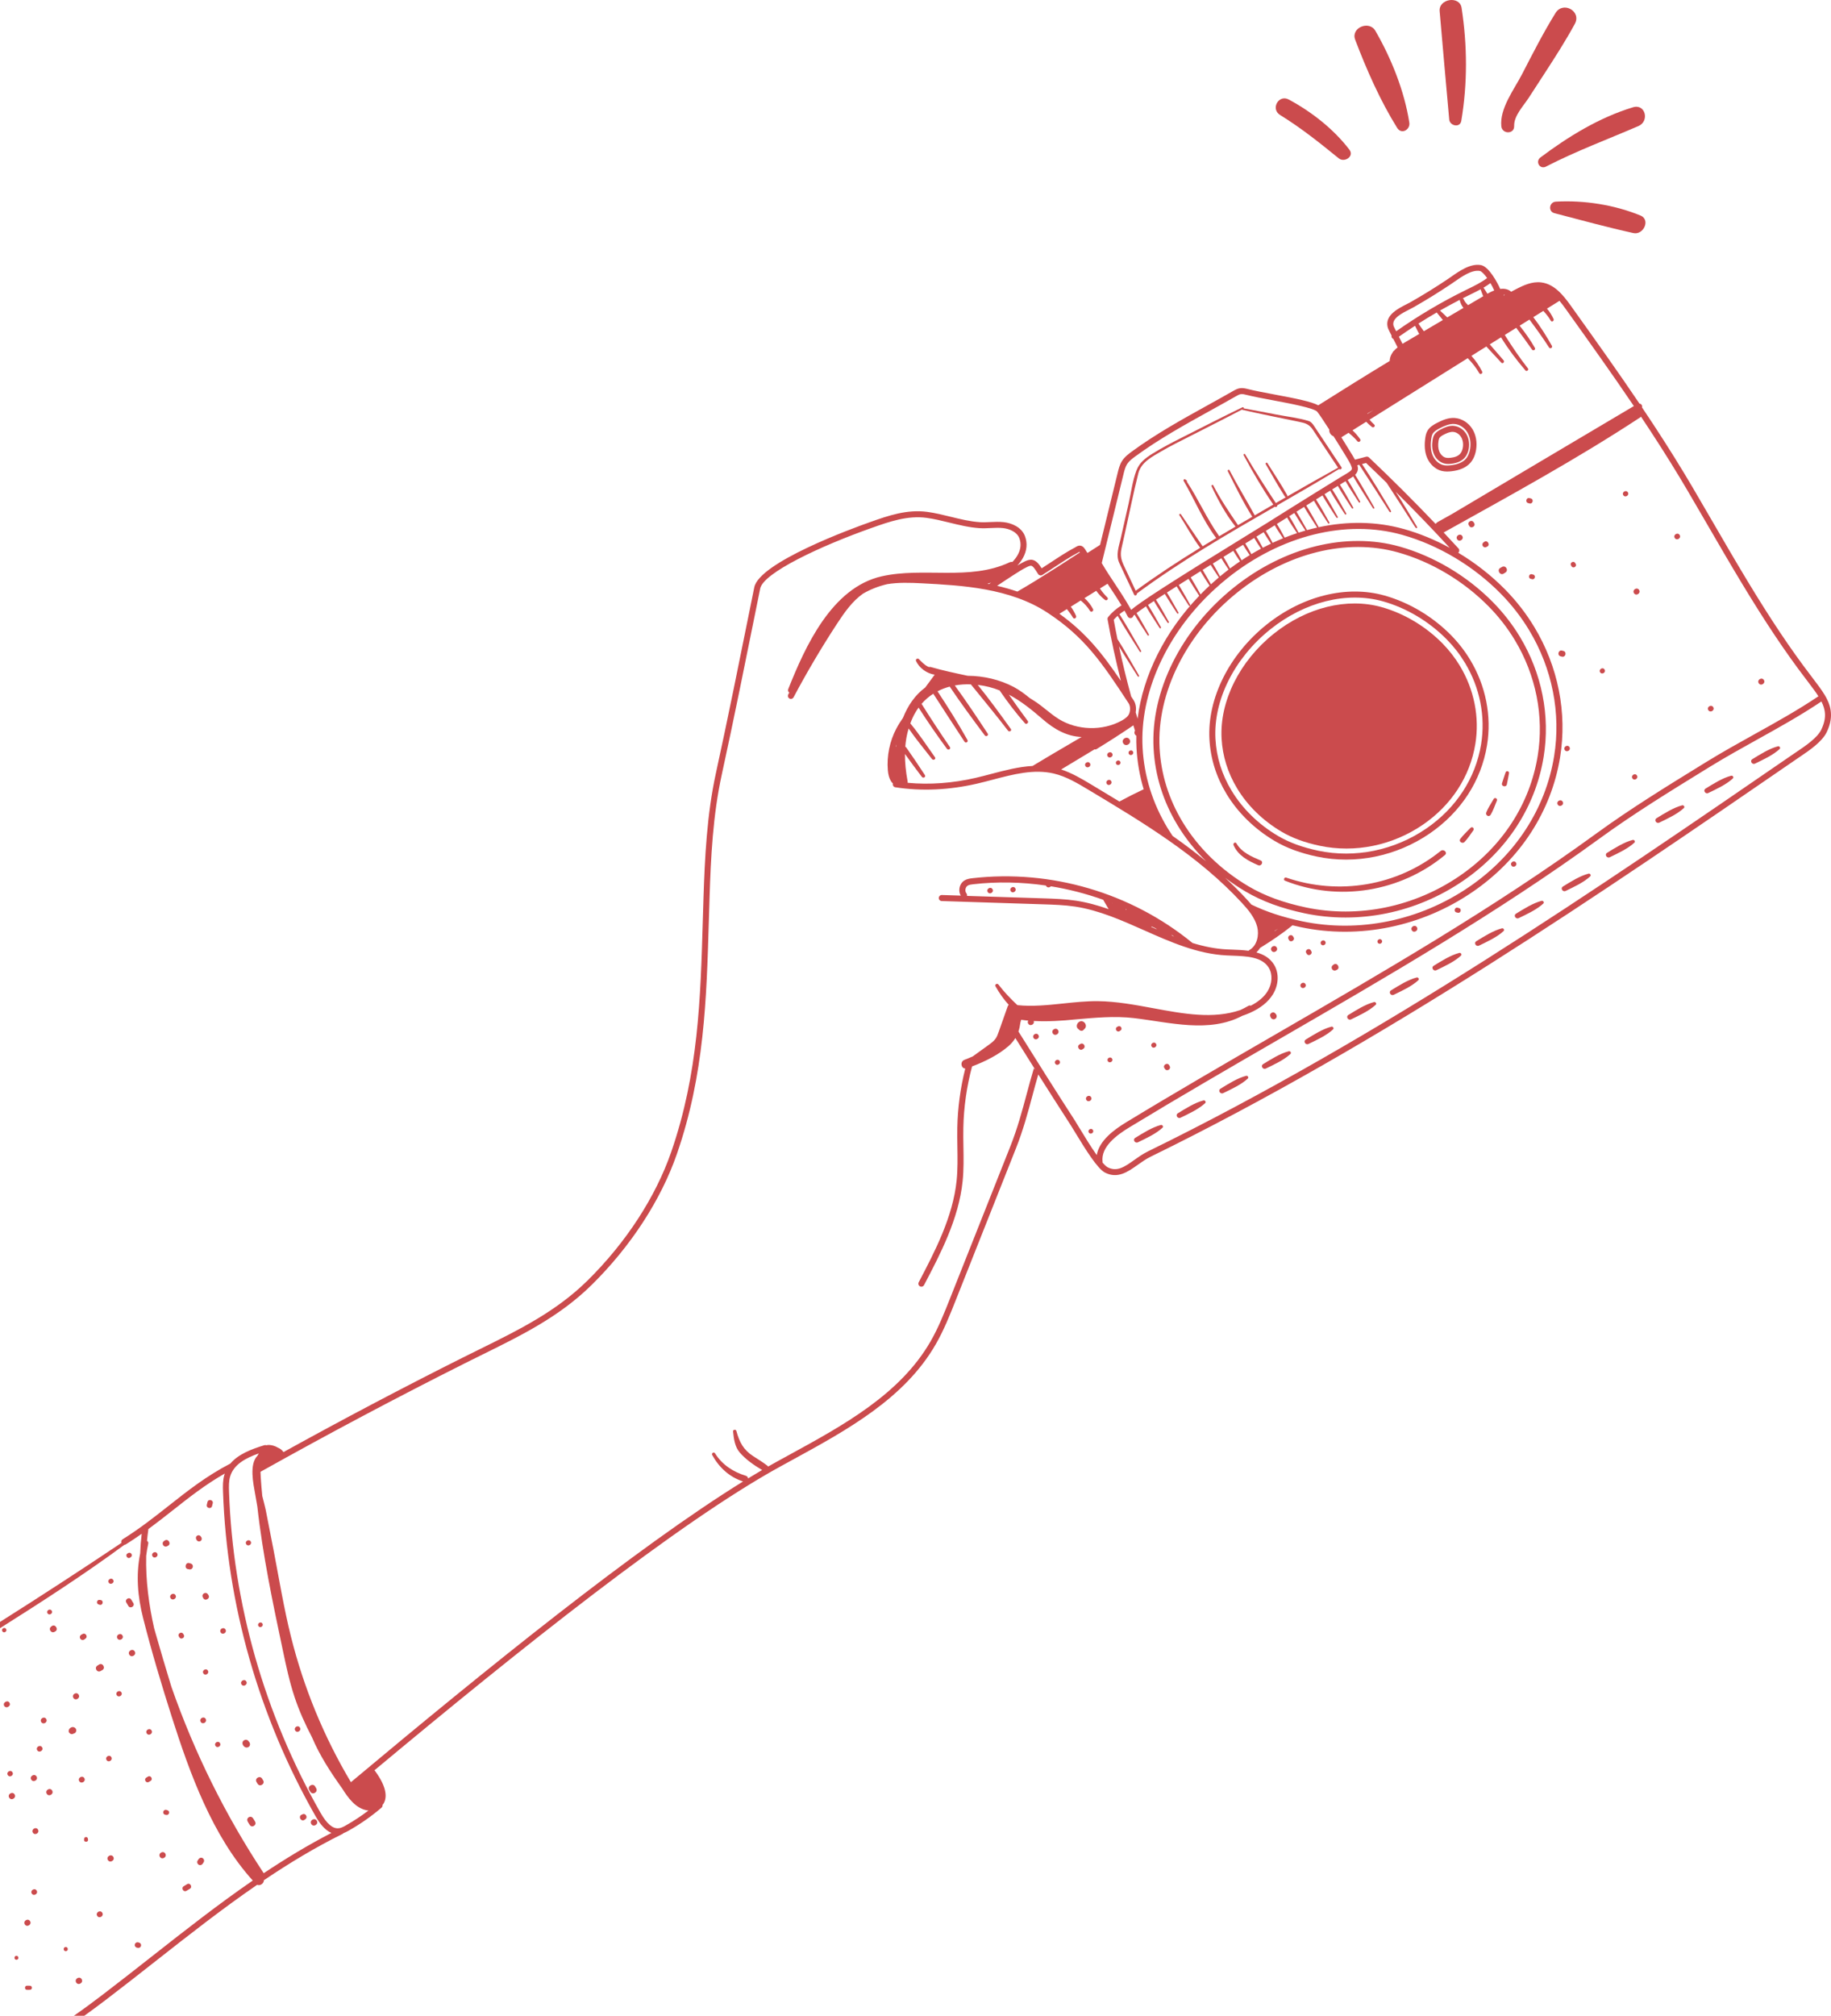 <?xml version="1.0" encoding="UTF-8"?><svg xmlns="http://www.w3.org/2000/svg" viewBox="0 0 946.96 1042.32"><defs><style>.d{fill:#cb4b4d;}</style></defs><g id="a"/><g id="b"><g id="c"><g><path class="d" d="M943.56,359.13c-1.51-2.51-3.44-5.04-5.48-7.73-.58-.77-1.18-1.55-1.79-2.37-10.33-13.53-20.72-29.06-32.7-48.9-6.13-10.15-12.18-20.58-18.03-30.66-3.41-5.88-6.81-11.75-10.25-17.59-1.35-2.3-2.72-4.59-4.09-6.86-7.11-11.77-14.45-23.14-22.01-34.38,.11-.4,.07-.84-.15-1.22h0c-.26-.44-.7-.7-1.17-.75-11.22-16.62-22.9-32.97-34.98-49.86l-.6-.84c-3.84-5.37-8.5-11.16-15.28-11.95-4.77-.56-9.16,1.5-13.61,3.84-.62,.33-1.25,.66-1.87,.99-1.19-1.04-2.99-1.82-5.68-1.45-1.36-3.16-5.82-11.59-9.98-12.33-5.37-.95-11.01,2.98-15.54,6.15-.66,.46-1.29,.9-1.89,1.3-6.16,4.13-12.55,8.08-19,11.74-.57,.33-1.27,.68-2.02,1.06-4.32,2.19-10.86,5.51-9.88,11.29,.18,1.08,.65,1.99,1.06,2.8l1.07,2.09c-.09,.38-.03,.79,.18,1.14,.02,.03,.04,.07,.07,.1,.17,.24,.4,.41,.66,.52l2.22,4.35c-.72,.58-1.39,1.2-1.96,1.86-.33,.21-.52,.47-.59,.75-.84,1.17-1.4,2.49-1.53,4.01-.01,.15,0,.29,0,.42-12.5,7.57-24.83,15.26-36.95,22.92-3.72-1.93-11.45-3.49-22.61-5.58-5.22-.98-10.15-1.9-13.89-2.84-1.09-.27-2.44-.61-3.86-.43-1.47,.19-2.74,.92-3.76,1.5-4.36,2.49-8.83,4.97-13.15,7.36-13.09,7.24-26.63,14.74-39.05,23.82-1.67,1.23-3.76,2.75-5.14,4.91-1.24,1.93-1.78,4.16-2.27,6.13l-9.12,37.31-6.49,4.16c-.2-.18-.55-.76-.78-1.13-.64-1.11-1.46-2.44-2.95-2.64-.97-.13-1.81,.38-2.36,.72-.1,.06-.2,.12-.29,.17-4.31,2.28-8.4,4.98-12.36,7.59-1.65,1.09-3.3,2.18-4.98,3.24-1.26-2-2.98-4.55-5.69-4.44-1.26,.05-2.35,.55-3.27,1-1.24,.61-2.45,1.3-3.61,1.99,1.14-1.24,2.13-2.55,2.89-3.92,2.07-3.71,2.43-7.61,1.04-11.28-1.74-4.63-6.85-6.77-11.03-7.23-2.31-.25-4.62-.14-6.85-.04-1.87,.09-3.63,.17-5.39,.06-5.06-.32-10.2-1.58-15.16-2.8-3.9-.96-7.93-1.95-11.95-2.5-10.71-1.46-20.43,1.98-29.82,5.3-9.53,3.37-57.19,20.82-59.79,33.7l-1.93,9.55c-5.61,27.81-11.96,59.33-17.91,86.51-4.7,21.48-5.77,44.39-6.41,64.17-.13,3.98-.24,7.92-.36,11.84-1.19,40.8-2.32,79.33-16.34,119.86-8.08,23.36-23.48,47-43.36,66.57-16.21,15.95-35.33,25.39-55.58,35.38-2.92,1.44-5.86,2.89-8.82,4.37-31.12,15.6-62.12,31.95-92.78,48.89-.71-1.07-1.75-1.88-3.04-2.37-1.48-.94-4.2-1.66-5.8-1.16-.32-.12-.67-.15-1.02-.05-6.89,2.09-13.58,4.73-17.61,9.51-12.44,6.47-21.88,13.92-31.87,21.8-7.34,5.79-14.94,11.79-23.85,17.36-.64,.4-.86,1.17-.61,1.85-20.74,13.93-41.7,27.54-62.82,40.89v3.23c21.84-13.79,43.55-27.78,64.35-43.12,.25-.01,.5-.07,.73-.21,2.87-1.8,5.59-3.63,8.22-5.49-.41,3.4-.67,6.78-.78,10.15-2.25,11.22-1.34,22.23,1.54,33.56,4.37,17.21,9.48,34.32,14.88,51.22,9.3,29.11,20.93,61.31,41.8,84.36-18.02,12.4-35.25,25.94-52.17,39.23-8.47,6.66-17.24,13.54-25.93,20.16-4.64,3.53-9.43,7.1-14.41,10.53h5.4c3.72-2.66,7.36-5.37,10.89-8.05,8.72-6.63,17.49-13.52,25.97-20.19,17.03-13.38,34.39-27.02,52.52-39.47,1.56,.7,3.49-.72,3.5-2.37,13.09-8.82,26.59-16.99,40.68-23.95,.2-.1,.37-.24,.51-.41,.96-.36,1.87-.84,2.74-1.33,5.98-3.37,11.66-7.35,16.89-11.83,.42-.36,.6-.9,.53-1.41,.16-.2,.32-.38,.46-.6,1.7-2.71,2.33-7.86-4.33-16.96-.1-.13-.22-.24-.34-.33,75.24-62.73,156.87-127.9,209.73-156.98,2.07-1.14,4.15-2.28,6.24-3.42,28.58-15.62,58.13-31.77,74.32-59.84,4.2-7.29,7.34-15.19,10.37-22.83l31.11-78.46c3.77-9.52,6.22-18.64,8.58-27.46,.98-3.66,1.95-7.26,3-10.83,5.53,8.74,11.09,17.45,16.68,26.09,.53,.81,1.3,2.1,2.25,3.66,5.8,9.58,11.79,19.1,15.6,21.02,6.54,3.31,11.8-.42,16.9-4.03,2.12-1.5,4.31-3.05,6.66-4.2,120.68-59.01,234.11-136.93,334.18-205.68,.53-.37,1.1-.75,1.69-1.15,4.82-3.25,11.41-7.71,13.82-12.74,4.11-8.58,1.7-14.65-1.21-19.45Zm-291.54,115.95h-.02v-.02l.02,.02Zm7.26,6.34c-.02-.05-.02-.1-.04-.15,.6-.36,1.2-.73,1.8-1.09-.58,.42-1.17,.83-1.75,1.24Zm4.82-4.1v-.02h.01v.02Zm-16.92-9.6c-.85-1.02-1.73-1.99-2.58-2.91-3.52-3.82-7.21-7.45-11.01-10.95,3.35,2.56,6.88,4.94,10.58,7.12,8.55,5.05,18.56,8.73,30.57,11.27,27.93,5.88,57.81-.24,81.99-16.82,22.64-15.52,37.42-38.29,41.62-64.1,3.45-21.19-.92-43.22-12.29-62.05-3.88-6.42-8.53-12.4-13.82-17.79-13.37-13.61-30.55-23.86-48.37-28.87-27.52-7.73-59.6,.19-85.82,21.21-27.18,21.79-43.06,53.67-41.44,83.19,.77,13.99,4.92,27.32,12.36,39.63,4.07,6.75,9.08,13.03,14.85,18.72-5.62-4.61-11.44-8.98-17.39-13.15-.87-1.3-1.72-2.61-2.53-3.94-7.8-12.92-12.17-26.91-12.97-41.57-1.55-28.32,12.28-58.75,36.5-81.36,.18-.02,.35-.15,.37-.34,2.24-2.07,4.55-4.08,6.96-6.01,27.68-22.19,61.46-30.59,90.37-22.46,18.84,5.29,37,16.14,51.14,30.53,5.57,5.67,10.47,11.98,14.55,18.74,11.96,19.8,16.55,42.97,12.93,65.24-4.42,27.17-20,51.14-43.87,67.51-25.55,17.51-57.11,23.99-86.61,17.78-9.94-2.09-18.52-4.95-26.1-8.62Zm-35.55-42.67c-7.17-11.87-11.18-24.72-11.91-38.19-1.56-28.54,13.87-59.42,40.28-80.59,25.44-20.39,56.47-28.11,83.03-20.64,17.31,4.86,34,14.83,46.99,28.06,5.12,5.21,9.62,11,13.37,17.21,10.99,18.19,15.21,39.48,11.88,59.94-4.06,24.96-18.38,46.99-40.31,62.03-23.47,16.09-52.48,22.05-79.58,16.34-11.68-2.46-21.38-6.02-29.63-10.9-14.27-8.42-26.06-19.92-34.12-33.25Zm-63.35-107.92c.19-.09,.36-.2,.53-.33,.97-.6,1.96-1.22,2.97-1.85,1.13,1.37,2.17,2.81,3.12,4.4,.63,1.06,2.06,.1,1.59-.96-.71-1.62-1.62-3.22-2.69-4.7,1.65-1.03,3.35-2.09,5.11-3.19,1.89,1.52,3.51,3.25,4.8,5.35,.62,1.01,2.13,.09,1.57-.95-1.14-2.14-2.62-4.03-4.4-5.63,1.96-1.22,3.98-2.48,6.06-3.78,1.27,1.77,2.82,3.37,4.52,4.69,.88,.68,2.04-.46,1.21-1.28-1.46-1.45-2.69-2.97-3.81-4.61,1.29-.81,2.61-1.63,3.94-2.46,.45,.68,.89,1.36,1.34,2.03,1.97,2.97,4.01,6.05,5.88,9.14v.02c-2.59,1.6-4.95,3.63-6.88,5.99-.29,.35-.41,.81-.33,1.26,1.91,10.65,4.23,21.28,6.9,31.83-9.88-14.62-18.19-24.93-31.8-34.74,.12-.07,.23-.14,.34-.21Zm37.89,1.26c.14-.16,.35-.35,.61-.57,2.11,3.63,4.47,7.13,6.73,10.66,.28,.43,.94,.03,.68-.41-2.1-3.69-4.13-7.46-6.4-11.07,1.17-.9,2.84-2.08,4.89-3.48,2.19,3.82,4.67,7.5,7.05,11.2,.28,.43,.94,.03,.68-.41-2.19-3.84-4.29-7.77-6.67-11.51,.95-.64,1.97-1.32,3.04-2.03,2.19,3.81,4.67,7.48,7.03,11.18,.28,.43,.94,.04,.68-.41-2.18-3.83-4.28-7.75-6.65-11.47,1.44-.95,2.97-1.94,4.57-2.98,2.02,3.4,4.23,6.71,6.36,10.03,.28,.43,.94,.03,.68-.41-1.96-3.44-3.86-6.95-5.94-10.33,1.61-1.04,3.29-2.11,5.02-3.21,2.01,3.38,4.21,6.67,6.33,9.98,.28,.43,.94,.03,.68-.41-1.95-3.42-3.84-6.91-5.9-10.27,1.65-1.05,3.33-2.11,5.03-3.18,1.77,2.97,3.68,5.87,5.55,8.77-17.71,18.42-29.08,41.1-31.89,63.56-.33-1.1-.65-2.2-.98-3.3,.41-2.27,.03-4.59-1.11-6.33-.41-.63-.82-1.25-1.22-1.86-2.36-8.59-4.47-17.26-6.32-25.96,3.1,5.2,6.4,10.3,9.61,15.42,.41,.66,1.07,.26,.68-.41-3.56-6.12-7.02-12.36-10.81-18.35-.08-.13-.16-.22-.25-.3-.69-3.36-1.34-6.72-1.94-10.08,.64-.73,1.34-1.41,2.06-2.07,.03,.1,.07,.2,.13,.32,3.53,6.14,7.44,12.11,11.21,18.11,.41,.66,1.07,.26,.68-.41-3.56-6.12-7.02-12.36-10.81-18.35-.12-.18-.24-.3-.37-.39,.86-.71,1.76-1.36,2.7-1.94,.58,1.03,1.13,2.03,1.63,3.01,.02,.03,.03,.06,.06,.1v.02c.46,.74,1.41,.97,2.15,.53,.37-.22,.61-.57,.71-.95Zm88.29-56.29c2.12,3.63,4.48,7.14,6.74,10.67,0,.01,.02,.01,.02,.02-1.75,.39-3.5,.82-5.25,1.31-1.8-3.18-3.56-6.41-5.47-9.53,1.33-.83,2.65-1.65,3.96-2.47Zm-5.08,3.17c1.84,3.07,3.82,6.07,5.76,9.07-1.19,.34-2.37,.7-3.56,1.08,0-.01,0-.03,0-.04-1.56-2.81-3.01-5.72-4.8-8.39-.02-.03-.05-.04-.07-.06,.9-.56,1.78-1.12,2.67-1.67Zm-3.7,2.31s0,.05,.02,.07c1.51,2.78,3.37,5.38,5.11,8.02-2.15,.71-4.28,1.48-6.41,2.33-1.3-2.38-2.56-4.8-4.03-7.08,1.79-1.13,3.56-2.24,5.32-3.34Zm-6.41,4.03c1.32,2.31,2.83,4.51,4.31,6.72-1.81,.74-3.62,1.53-5.41,2.36-1.13-2.09-2.26-4.19-3.52-6.2,1.09-.67,1.91-1.18,2.37-1.47,.76-.48,1.5-.95,2.25-1.42Zm-5.74,3.57c1.17,2.02,2.49,3.97,3.79,5.92-1.42,.68-2.84,1.39-4.24,2.13-1.05-1.94-2.11-3.89-3.32-5.73l.06-.04c1.4-.86,2.65-1.62,3.7-2.28Zm-4.86,2.98c1.06,1.9,2.27,3.73,3.49,5.54-1.68,.9-3.34,1.85-4.99,2.84-1.01-1.87-2.02-3.73-3.15-5.52,1.72-1.06,3.28-2.02,4.65-2.86Zm-5.76,3.54c1.06,1.82,2.24,3.59,3.42,5.34-1.42,.86-2.82,1.77-4.21,2.69-1.02-1.89-2.04-3.77-3.18-5.59,1.39-.85,2.72-1.67,3.97-2.45Zm-5.08,3.13c1.08,1.85,2.28,3.65,3.48,5.43-1.74,1.18-3.46,2.41-5.17,3.68-1.09-2.01-2.18-4.04-3.39-5.98,1.75-1.08,3.44-2.13,5.07-3.13Zm-6.18,3.83c1.17,2,2.48,3.92,3.76,5.84-.88,.67-1.75,1.35-2.62,2.05-.61,.49-1.21,1-1.82,1.5-1.23-2.22-2.4-4.49-3.71-6.66,1.49-.92,2.95-1.84,4.39-2.73Zm-5.52,3.43c1.31,2.18,2.78,4.27,4.17,6.39,.02,.03,.05,.05,.07,.06-1.4,1.18-2.76,2.38-4.1,3.6-1.4-2.51-2.81-5.01-4.31-7.46,1.39-.87,2.78-1.74,4.16-2.6Zm-5.28,3.3c1.5,2.51,3.1,4.98,4.7,7.43-1.6,1.48-3.15,3-4.66,4.55-1.66-2.95-3.31-5.93-5.08-8.82,1.67-1.05,3.36-2.11,5.04-3.16Zm-157.38,90.69c-.05-.02-.11-.02-.16-.03,.1-.38,.19-.75,.3-1.12-.05,.38-.09,.77-.13,1.15Zm5.91,17.81c-.87-4.71-1.4-9.4-1.36-14.05,2.86,3.99,5.76,7.97,8.75,11.86,.7,.91,2.21,.07,1.56-.94-3.1-4.8-6.33-9.53-9.6-14.21-.15-.22-.34-.36-.54-.45,.25-3.18,.8-6.33,1.73-9.44,3.73,5.46,8.05,10.6,12.09,15.82,.69,.9,2.22,.03,1.54-.93-4.17-5.86-8.15-11.97-12.75-17.5,.36-.98,.76-1.96,1.2-2.93,.88-1.92,1.92-3.64,3.07-5.23,4.67,7.26,9.55,14.37,14.68,21.31,.68,.91,2.19,.04,1.53-.92-5.04-7.35-9.93-14.79-14.67-22.34,1.8-2.07,3.84-3.81,6.07-5.23,5.38,8.28,10.73,16.58,16.16,24.82,.63,.95,2.07,.08,1.51-.91-4.81-8.58-10.04-16.96-15.48-25.17,1.99-1.03,4.09-1.84,6.3-2.43,5.77,8.58,11.94,16.95,18.13,25.22,.67,.9,2.16,.05,1.52-.92-5.51-8.38-11.11-16.78-17.02-24.89,2.68-.49,5.46-.68,8.3-.57,6.44,7.96,13.01,15.82,19.23,23.96,.65,.86,2.11,.02,1.46-.88-5.55-7.73-11.13-15.42-17.13-22.81,4.13,.49,7.87,1.49,11.37,2.88,.04,.09,.09,.19,.15,.29,3.97,5.82,8.26,11.41,12.91,16.7,.7,.8,2.1-.32,1.47-1.18-3.34-4.5-6.59-9.04-9.78-13.63,6.28,3.3,11.87,7.84,17.68,12.87,5.76,4.99,12.32,8.74,19.92,9.01-.8,.46-1.6,.93-2.37,1.38-4.67,2.72-9.08,5.29-12.92,7.58-3.36,2-6.71,4.01-10.06,6.02-7.16,.39-14.3,2.26-21.29,4.1-2.67,.7-5.42,1.43-8.1,2.05-12.03,2.78-23.84,3.63-35.2,2.57,.02-.27,.01-.55-.04-.85Zm96.71-16.44c.28,.12,.61,.12,.95-.08,6.46-3.94,12.86-8.06,19.12-12.32,.28,.92,.55,1.85,.84,2.77-.05,.07-.1,.15-.14,.24-.25,.54-.19,1.17,.12,1.69,.11,.17,.24,.34,.4,.48,.1,.08,.21,.13,.31,.19-.05,2.16-.02,4.32,.09,6.46,.4,7.25,1.64,14.34,3.71,21.22-4.55,2.14-8.62,4.22-12.55,6.35-4.81-2.94-9.64-5.83-14.43-8.71-4.95-2.97-10.06-6.01-15.69-7.87,5.75-3.47,11.51-6.94,17.26-10.41Zm33.84,40.24c.03,.05,.06,.1,.09,.15l-.12-.08s.02-.05,.03-.07Zm126.02-154.17c-13.98-3.93-29.04-4.13-44.03-.9,.02-.08,.01-.18-.04-.28-2.08-3.65-4.09-7.38-6.32-10.95,1.34-.83,2.66-1.66,3.98-2.48,2.25,3.98,4.84,7.79,7.31,11.64,.28,.43,.94,.03,.68-.41-2.26-3.98-4.43-8.05-6.91-11.9,1.12-.69,2.23-1.38,3.34-2.07,2.23,3.92,4.78,7.68,7.2,11.47,.28,.43,.94,.04,.68-.41-2.23-3.92-4.37-7.93-6.81-11.73,1.01-.62,2.01-1.24,3-1.85,0,.11,0,.23,.08,.36,2.28,4.07,4.93,7.96,7.45,11.88,.28,.43,.94,.03,.68-.41-2.31-4.05-4.51-8.21-7.05-12.12-.08-.13-.19-.19-.3-.24,1.01-.62,2.01-1.24,3.01-1.86,2.24,3.95,4.8,7.73,7.25,11.54,.28,.43,.94,.03,.68-.41-2.24-3.94-4.4-7.98-6.85-11.8,.46-.28,.93-.57,1.39-.86,.54-.33,1.03-.63,1.51-.91,2.15,3.71,4.56,7.29,6.87,10.89,.28,.43,.94,.03,.68-.41-2.11-3.72-4.16-7.51-6.44-11.14,1.1-.65,2.07-1.23,2.86-1.82,3.24,5.53,6.76,10.93,10.16,16.35,.41,.65,1.06,.25,.68-.41-3.25-5.6-6.43-11.29-9.85-16.78,.77-.76,1.27-1.58,1.41-2.63,.1-.72,0-1.48-.24-2.31l.99-.26c.05,.12,.1,.24,.19,.38,5.1,7.9,10.27,15.74,15.28,23.7,.56,.89,1.3,.44,.77-.47-4.77-8.1-9.64-16.15-14.83-23.97h-.01l2.08-.56c3.58,3.39,7.14,6.83,10.67,10.29,4.94,7.65,9.94,15.24,14.79,22.95,.56,.89,1.3,.44,.77-.47-3.53-6-7.12-11.97-10.86-17.84,9.53,9.46,18.87,19.15,27.94,28.96-7.65-4.16-15.68-7.48-23.84-9.77Zm84.4-112.93c11.96,16.73,23.54,32.93,34.65,49.38-29.04,17.19-64.14,38.04-93.99,55.78-2.47,1.38-4.93,2.77-7.4,4.14-.43,.24-.76,.53-1,.85h0c-.06,.04-.12,.09-.17,.13-11.18-11.74-22.72-23.25-34.44-34.35-.39-.37-.95-.51-1.47-.37l-5.77,1.53c-.35-.65-.74-1.33-1.19-2.08l-.22-.36c-1.59-2.64-3.59-5.87-5.63-9.12,1.25-.78,2.5-1.56,3.74-2.34,1.65,1.35,3.2,2.77,4.64,4.45,.66,.77,1.96-.29,1.38-1.11-1.14-1.63-2.49-3.22-4-4.61,2.38-1.49,4.73-2.96,7.08-4.43,.92,.97,1.93,1.85,2.97,2.68,.86,.68,2.04-.51,1.19-1.25-.89-.78-1.68-1.63-2.43-2.51,.98-.61,1.98-1.24,2.95-1.85,17.25-10.8,33.64-21.06,47.84-29.95,2.28,2.36,4.29,4.85,5.97,7.77,.56,.97,1.97,.09,1.47-.89-1.48-2.89-3.32-5.67-5.55-8.07,2.66-1.67,5.24-3.28,7.73-4.84,2.56,2.81,5.18,5.57,7.76,8.36,.74,.8,1.85-.41,1.16-1.22-2.38-2.75-4.74-5.52-7.14-8.25,2.01-1.26,3.95-2.47,5.82-3.64,3.71,6.06,8.04,11.75,12.64,17.14,.61,.71,1.87-.3,1.29-1.04-4.36-5.56-8.25-11.36-12-17.31,2.07-1.3,4.05-2.53,5.93-3.71,2.8,3.69,5.49,7.44,8.16,11.24,.63,.91,2.04,.08,1.48-.89-2.3-4-4.99-7.82-7.88-11.44,1.79-1.12,3.48-2.18,5.07-3.17,3.51,4.72,6.98,9.46,10.15,14.43,.59,.93,2,.08,1.46-.88-2.9-5.13-6.03-10.12-9.62-14.79,1.9-1.19,3.64-2.27,5.19-3.24,1.45,1.54,2.76,3.16,3.84,5.04,.55,.97,1.9,.09,1.45-.87-.89-1.92-2-3.75-3.39-5.35,3.1-1.94,5.27-3.28,6.28-3.91,.07-.04,.1-.11,.16-.15,1.13,1.34,2.2,2.78,3.24,4.24l.6,.84Zm-75.82,8.1c-.3-.42-.58-.93-.92-1.38,3.1-1.98,6.24-3.89,9.43-5.74,1.06,1.29,2.09,2.63,3.18,3.91l-9.84,5.79c-.56-.89-1.25-1.73-1.85-2.58Zm31.21-19.09c.41,1.17,.85,2.4,1.35,3.58l-7.81,4.6c-.94-.84-1.77-1.75-2.28-2.98-.11-.26-.29-.44-.49-.55,.97-.49,1.94-.99,2.92-1.47l1.14-.56c1.72-.84,3.46-1.7,5.17-2.63Zm-55.31,62.38c-.28,.18-.56,.35-.85,.53-.79,.5-1.61,1.01-2.4,1.51,.03-.09,.06-.18,.08-.27,1.06-.58,2.11-1.18,3.17-1.77Zm44.52-56.94c0,.11,0,.21,.03,.34,.36,1.39,.99,2.73,1.9,3.82l-8.38,4.93c-1.21-1.23-2.51-2.38-3.77-3.55,3.37-1.92,6.78-3.77,10.22-5.54Zm22.71-2.18c.05-.14,.07-.28,.07-.43,.19,.02,.37,.06,.54,.11-.2,.11-.41,.22-.61,.32Zm-8.39-.96c-.64-1.08-1.35-2.14-2.04-3.15,1.23-.72,2.44-1.5,3.59-2.36,.72,1.21,1.4,2.5,1.97,3.78-1.07,.41-2.24,.98-3.52,1.72Zm-40.45,8.16c.8-.41,1.54-.78,2.15-1.13,6.51-3.7,12.97-7.69,19.2-11.86,.61-.41,1.26-.86,1.94-1.33,3.85-2.69,9.11-6.37,13.21-5.64,.88,.16,2.32,1.62,3.8,3.67-3,2.27-6.51,3.99-9.91,5.65l-1.14,.56c-12.51,6.14-24.6,13.31-36,21.31l-.68-1.33c-.34-.67-.66-1.3-.77-1.91-.6-3.53,4.5-6.11,8.21-8Zm-5.34,14.04c2.74-1.93,5.52-3.81,8.34-5.64,.32,.52,.74,1.54,.94,1.9,.41,.76,.78,1.57,1.23,2.32l-7.56,4.45c-.36,.21-.72,.43-1.08,.65l-1.88-3.68Zm-142.43,71.07c.45-1.82,.91-3.7,1.86-5.19,.99-1.55,2.5-2.71,4.36-4.08,12.26-8.97,25.72-16.41,38.72-23.61,4.33-2.4,8.81-4.87,13.19-7.38,.86-.49,1.76-1,2.62-1.12,.83-.11,1.82,.14,2.7,.36,3.82,.96,8.8,1.89,14.07,2.88,8.46,1.59,21.23,3.98,22.75,5.94,1.11,1.44,3.45,4.95,6.15,9.14-.16,1.48,.79,3,2.19,3.44,2.41,3.81,4.93,7.86,7.01,11.3l.21,.36c1.21,2,2.42,4.19,2.28,5.26-.12,.88-1.69,1.81-4.06,3.21-.71,.42-1.49,.88-2.35,1.41-7.87,4.83-15.93,9.83-24.37,15.11-.04,.02-.07,.04-.11,.07-4.2,2.63-8.49,5.32-12.91,8.11-1,.63-3.56,2.21-7.16,4.41-43.94,27-58.58,36.6-63.19,40.56-.71-1.29-1.47-2.62-2.32-4.02-1.9-3.15-3.96-6.25-5.95-9.25-2.34-3.53-4.77-7.18-6.94-10.92l11.25-45.99Zm-49.94,48.03c.64-.31,1.38-.65,2.03-.68,1.02-.04,2.31,2.01,3.08,3.24,.26,.41,.5,.79,.72,1.12,.47,.68,1.4,.87,2.1,.43,2.14-1.33,4.24-2.72,6.34-4.1,3.9-2.57,7.93-5.22,12.11-7.44,.14-.08,.29-.17,.45-.26,.09-.05,.21-.13,.32-.19,.07,.09,.16,.21,.24,.33-7.67,5.04-15.4,9.97-23.21,14.8-2.99,1.85-6.06,3.64-9.12,5.44-3.45-1.19-6.95-2.17-10.48-2.98,2.96-2.01,5.88-3.91,8.52-5.62,2.09-1.35,4.46-2.88,6.89-4.08Zm-20.42,8.65c.63-.18,1.26-.38,1.9-.62-.37,.26-.75,.51-1.12,.77-.26-.05-.52-.1-.78-.15Zm-9.52-1.46c-.08,0-.16-.02-.25-.03,.09,0,.17-.01,.26-.01v.04ZM88.69,872.36c-2.92-9.45-5.67-18.95-8.41-28.45-.19-.66-.37-1.31-.55-1.96-2.68-11.84-4.43-24.53-4.12-37.49,.25-2.06,.6-4.13,1.05-6.24,.15-.7-.17-1.22-.63-1.49,.18-1.94,.4-3.89,.68-5.84,.01-.08-.01-.15-.01-.23,4.37-3.21,8.49-6.45,12.53-9.63,8.67-6.84,16.92-13.35,27.04-19.12-.09,.26-.19,.5-.26,.77-.8,2.81-.78,5.66-.66,8.83,2.02,58.17,18.53,116.04,47.72,167.35,.2,.35,.45,.79,.75,1.29,1.42,2.36,4.01,6.07,7.57,7.61-12.06,6.22-23.69,13.27-35,20.82-19.81-29.96-35.84-62.32-47.69-96.23Zm90.23,71.49c-1.3,.73-2.57,1.4-3.87,1.5-3.05,.24-6.1-2.4-9.29-8.02-28.95-50.88-45.31-108.25-47.31-165.92-.1-2.9-.13-5.5,.55-7.87,1.78-6.2,7.88-9.58,14.84-12.02-.26,.39-.49,.79-.7,1.2-4.31,4.45-2.15,14.31-1.15,19.98,.37,2.09,.74,4.19,1.1,6.28,2.78,25.12,8.05,50.12,13.2,74.43,1.69,8,3.44,16.27,6.1,24.23,2.39,7.16,5.49,14.02,8.97,20.67,3.97,9.38,9.56,17.99,15.54,26.36,3.15,5.01,7.01,10.33,12.83,11.39,.27,.05,.55,.07,.84,.1-3.71,2.82-7.61,5.4-11.65,7.68Zm355.89-391.35s-.07-.08-.1-.12c-1.33,4.37-2.52,8.78-3.72,13.27-2.34,8.73-4.76,17.76-8.47,27.12l-31.11,78.45c-2.99,7.54-6.08,15.33-10.17,22.42-15.75,27.31-44.91,43.25-73.11,58.66-2.09,1.14-4.18,2.28-6.25,3.42-1.52,.84-3.06,1.71-4.63,2.6-.09-.17-.23-.34-.42-.48-2.31-1.78-4.79-3.29-7.24-4.87-5.13-3.3-7.19-7.3-8.75-13.06-.25-.93-1.81-.75-1.71,.25,.39,3.77,.87,7.9,3.45,10.89,3.14,3.64,7.41,6.6,11.58,9.05-2.38,1.39-4.8,2.84-7.27,4.35-.07-.59-.43-1.15-1.16-1.37-6.51-1.96-12.29-5.74-15.93-11.6-.58-.94-1.99-.08-1.46,.88,3.61,6.48,8.87,11.37,15.96,13.67-55.21,34.17-132.57,96.69-202.82,155.49-13.96-23.46-24.36-48.68-30.99-75.22-3.66-14.64-6.1-29.62-8.94-44.44-1.35-7.05-2.74-14.1-4.13-21.14-.31-1.61-1.05-4.21-1.78-7.19-.31-3.19-.58-6.39-.79-9.58-.06-.95-.12-1.94-.13-2.92,34.99-19.59,70.44-38.42,106.07-56.29,2.95-1.48,5.89-2.93,8.8-4.37,20.47-10.1,39.82-19.64,56.38-35.95,20.21-19.89,35.88-43.96,44.12-67.77,14.18-40.98,15.31-79.75,16.52-120.79,.11-3.91,.23-7.85,.36-11.83,.66-20.55,1.69-42.38,6.34-63.61,5.95-27.2,12.31-58.74,17.92-86.56l1.93-9.55c1.64-8.11,31.09-21.95,57.77-31.38,9.04-3.2,18.4-6.5,28.36-5.15,3.85,.52,7.8,1.49,11.62,2.43,5.1,1.25,10.38,2.55,15.71,2.89,1.94,.12,3.87,.03,5.74-.06,2.21-.1,4.29-.2,6.36,.02,3.27,.36,7.2,1.92,8.46,5.23,1.07,2.82,.78,5.74-.85,8.66-.7,1.25-1.63,2.46-2.72,3.6-.47-.07-.98-.01-1.51,.23-20.64,9.69-44.44,2.32-66.12,7.22-25.75,5.82-39.52,36.2-48.32,58.33-.29,.74,.03,1.42,.53,1.79-.17,.32-.35,.65-.52,.97-.27,.5-.23,1.08,.04,1.54,.14,.23,.34,.43,.6,.57,.76,.4,1.7,.11,2.11-.65,6.83-12.87,14.34-25.57,22.3-37.77,3.99-6.11,8.06-11.91,13.59-15.8,3.81-2.22,7.97-3.87,12.55-4.93,5.6-.93,11.71-.77,18.26-.42,20.13,1.06,45.17,2.37,64.66,15.2,18.96,12.48,27.84,25.27,41.91,46.81,.9,1.41,1.03,3.48,.31,5.34-.51,1.31-1.72,2.44-3.92,3.65-9.88,5.43-22.97,5.09-32.55-.86-2.22-1.38-4.33-3.07-6.37-4.7-2.11-1.69-4.29-3.44-6.67-4.91-.69-.43-1.35-.85-2-1.27-2.64-2.17-5.36-4.17-8.29-5.72-7.1-3.75-15.52-5.7-23.76-5.75-.13-.03-.26-.06-.39-.08-6.29-1.34-12.8-2.73-18.67-4.44-.31-.09-.63-.08-.92,.02-.22-.1-.44-.18-.66-.29-1.85-.96-3.15-2.39-4.59-3.85-.59-.59-1.84,.06-1.48,.89,1.58,3.68,5.63,6.62,9.67,7.19l-4.89,6.63c-5.27,3.88-9.02,9.41-11.5,15.69-1.24,1.78-2.42,3.61-3.44,5.55-3.44,6.51-5,14.15-4.4,21.49,.19,2.32,.7,4.15,1.54,5.54,.32,.53,.69,.98,1.1,1.38-.01,.06-.03,.11-.04,.17-.06,.38,.02,.74,.2,1.04,.23,.38,.62,.66,1.1,.73,13.54,2.09,27.77,1.46,42.28-1.89,2.73-.63,5.51-1.36,8.2-2.07,10.41-2.74,21.17-5.57,31.42-3.16,6.45,1.52,12.31,5.03,17.98,8.43,27.97,16.76,56.89,34.1,79.37,58.5,3.17,3.44,6.66,7.52,7.89,12.36,1.05,4.11,0,9.69-4,11.96-.19,.11-.34,.25-.47,.41-2.78-.38-5.68-.5-8.45-.6-.94-.04-1.87-.07-2.78-.11-6.07-.3-12-1.55-17.82-3.33-.04-.05-.09-.1-.14-.14-31.63-25.84-73.05-37.99-113.63-33.34-1.46,.17-2.88,.39-4.16,1.19-1.34,.84-2.27,2.3-2.54,3.98-.22,1.37,.03,2.72,.66,3.83l-9.75-.31c-.86-.03-1.58,.65-1.61,1.51-.03,.86,.64,1.58,1.51,1.61l52.6,1.69c5.41,.17,11,.36,16.38,1.17,12.35,1.87,24.2,7.14,35.65,12.23,13.56,6.03,27.59,12.27,42.68,13.02,.92,.05,1.86,.08,2.81,.12,7.67,.29,15.6,.58,19.08,6.31v.02c2.03,3.35,1.76,8.21-.67,12.11-1.83,2.93-4.75,5.42-8.7,7.44-.34-.17-.76-.18-1.21,.08-1.39,.82-2.79,1.53-4.19,2.17-14.07,4.78-29.16,1.98-45.06-.96-9.37-1.74-19.06-3.53-28.54-3.64-5.9-.07-12.03,.58-17.95,1.2-7.9,.83-16.04,1.68-23.73,.86-3.5-3.32-6.84-6.76-9.77-10.62-.68-.9-2.11-.1-1.53,.92,1.94,3.44,4.19,6.67,6.84,9.56-.23,.18-.43,.4-.53,.7l-4.64,13.14c-.43,1.23-.88,2.5-1.58,3.53-.94,1.38-2.42,2.45-3.85,3.48l-8.03,5.8c-1.4,.62-2.82,1.21-4.27,1.76-2.43,.91-1.77,4.45,.4,4.52-2.53,10.02-3.91,20.31-4.11,30.64-.06,3.28,0,6.61,.04,9.83,.1,5.72,.19,11.64-.39,17.38-1.92,18.92-11.32,36.85-19.61,52.66-.26,.5-.23,1.08,.05,1.53,.14,.24,.35,.44,.61,.57,.76,.4,1.7,.11,2.1-.66,8.43-16.07,17.98-34.27,19.96-53.8,.6-5.92,.5-11.93,.4-17.75-.05-3.19-.11-6.49-.04-9.72,.21-10.73,1.74-21.41,4.51-31.79,6.62-2.48,13.73-6.02,18.88-10.53,1.49-1.31,2.63-2.69,3.51-4.14,3.42,5.49,6.86,10.96,10.31,16.43-.22-.23-.43-.47-.66-.7Zm-35-90.61c-.44-.52-.61-1.31-.49-2.1,.13-.79,.55-1.48,1.12-1.84,.73-.46,1.72-.6,2.85-.73,12.45-1.43,25.14-1.16,37.65,.66,.03,.09,.07,.18,.13,.27,.61,1.01,1.82,.81,2.41,.12,9.2,1.5,18.27,3.84,27.06,6.97l2.67,4.57c.06,.09,.11,.19,.17,.29-5.49-1.93-11.1-3.51-16.86-4.38-5.57-.84-11.25-1.03-16.78-1.21l-39.62-1.27c.1-.45,0-.95-.31-1.35Zm82.42,8.05c.1,.16,.2,.31,.29,.47,0,.03,0,.06,0,.1h0c-.1-.07-.21-.14-.32-.21,.03-.12,.01-.25-.02-.38l.04,.02Zm-6.96-2.8l-.1-.18s.1,.04,.15,.06c-.02,.04-.03,.08-.04,.12Zm20.37,11.93c.51,.23,1.02,.47,1.54,.69,.34,.2,.68,.4,1.02,.6-.02,.04-.03,.08-.04,.12-.95-.41-1.89-.83-2.83-1.25,.12-.02,.23-.08,.31-.16Zm10.78,4.87c-.16-.18-.33-.34-.5-.51,0-.03,0-.07,0-.1,.44,.31,.87,.62,1.3,.93-.27-.11-.54-.21-.81-.32Zm-50.12,96.07c-9.95-15.39-19.82-30.99-29.58-46.65,.48-1.45,.8-2.97,1-4.56,.14-.5,.27-1.01,.41-1.51,.22,.03,.44,.06,.66,.09,.53,.07,1.05,.14,1.58,.2,.47,.05,.95,.09,1.42,.13-.29,.44-.37,1.01-.01,1.59,1,1.66,3.5,.26,2.82-1.39h.04c.16,.01,.32,.02,.49,.03,6.92,.34,13.98-.1,21.01-.83,10.14-.87,20.3-1.88,30.43-.67,18.48,2.2,38.75,7.86,55.9-1.19,1.32-.44,2.63-.94,3.92-1.51,5.45-2.41,9.44-5.6,11.87-9.49,3.08-4.94,3.36-10.97,.7-15.36v-.02c-2.14-3.5-5.42-5.37-9.17-6.4,.74-.7,1.38-1.48,1.9-2.33,5.75-3.55,11.39-7.33,16.64-11.58,.04-.03,.06-.08,.1-.12,1.39,.34,2.79,.66,4.23,.96,30.32,6.39,62.77-.27,89.01-18.26,24.58-16.85,40.63-41.56,45.18-69.58,3.74-23-1-46.92-13.34-67.35-4.21-6.97-9.26-13.47-15-19.31-7.23-7.36-15.49-13.81-24.34-19.11,.01,0,.02-.02,.03-.02,.63-.58,.68-1.57,.1-2.2-2.53-2.76-5.09-5.51-7.67-8.25,.07-.03,.15-.05,.22-.1,34.08-18.99,68.68-37.87,101.3-59.31,.22-.14,.39-.3,.54-.47,6.81,10.21,13.45,20.55,19.89,31.21,1.37,2.26,2.73,4.54,4.07,6.83,3.43,5.83,6.83,11.7,10.24,17.57,5.86,10.1,11.91,20.54,18.06,30.71,12.04,19.93,22.49,35.56,32.88,49.16,.61,.81,1.2,1.6,1.79,2.37,1.79,2.36,3.47,4.59,4.83,6.74-10.5,7.07-22.01,13.48-33.16,19.67-8.09,4.5-16.46,9.15-24.36,14.01l-2.57,1.58c-18.25,11.23-37.13,22.85-54.86,35.75-52.68,38.33-110.14,71.58-165.71,103.74-25.47,14.74-51.8,29.98-77.31,45.5-6.16,3.75-13.96,9.38-15.26,16.98-3.14-4.42-6.55-10.05-8.64-13.5-.97-1.6-1.76-2.91-2.3-3.74Zm385.67-202.78c-2.04,4.27-8.23,8.45-12.76,11.5-.6,.4-1.17,.79-1.71,1.16-99.98,68.69-213.31,146.54-333.79,205.45-2.58,1.26-4.88,2.89-7.1,4.46-4.93,3.49-8.82,6.25-13.69,3.8-.73-.37-1.66-1.25-2.71-2.47,.02-.14,.03-.28,.01-.43-.97-7.78,7.45-13.87,13.87-17.78,25.48-15.5,51.8-30.73,77.25-45.46,55.64-32.2,113.17-65.5,165.98-103.92,17.63-12.83,36.45-24.41,54.66-35.61l2.57-1.58c7.84-4.82,16.17-9.46,24.24-13.94,11.15-6.19,22.65-12.6,33.21-19.7,2.17,4.28,2.79,8.6-.04,14.51Z"/><path class="d" d="M659.35,434.9c6.09,3.6,13.21,6.22,21.76,8.02,19.87,4.19,41.13-.17,58.33-11.96,16.12-11.05,26.64-27.25,29.63-45.63,2.45-15.09-.65-30.78-8.75-44.19-2.76-4.57-6.07-8.83-9.83-12.66-9.51-9.68-21.73-16.97-34.41-20.54-19.6-5.51-42.44,.13-61.1,15.08-19.33,15.5-30.63,38.19-29.48,59.21,.55,9.97,3.51,19.47,8.8,28.24h0c5.92,9.8,14.58,18.25,25.05,24.43Zm-22.38-26.04c-5.03-8.33-7.84-17.34-8.36-26.79-1.1-20.04,9.75-41.73,28.32-56.61,17.87-14.33,39.67-19.75,58.31-14.52,12.16,3.42,23.89,10.42,33.03,19.72,3.6,3.66,6.76,7.73,9.39,12.09,7.72,12.77,10.68,27.72,8.34,42.08-2.85,17.53-12.91,33-28.31,43.56-16.5,11.31-36.88,15.5-55.93,11.48-8.21-1.73-15.02-4.23-20.82-7.65-10.02-5.92-18.31-13.99-23.96-23.35h0Z"/><path class="d" d="M662.73,430.01c5.57,3.29,12.08,5.69,19.89,7.33,18.17,3.83,37.6-.16,53.32-10.94,14.73-10.1,24.35-24.91,27.08-41.72,2.24-13.8-.6-28.14-8-40.4-2.52-4.18-5.55-8.07-8.99-11.58-8.69-8.85-19.86-15.51-31.45-18.77-17.93-5.04-38.81,.12-55.86,13.79-17.67,14.17-27.99,34.91-26.94,54.13,.5,9.12,3.21,17.8,8.05,25.82,5.41,8.96,13.33,16.68,22.9,22.33Zm76.03-99.75c1.24,1.03,2.44,2.1,3.6,3.21-1.16-1.11-2.37-2.18-3.6-3.21Zm-32.02-14.71c-1.63-.19-3.28-.31-4.93-.36-.48-.01-.97-.02-1.47-.02,2.15,0,4.29,.12,6.4,.38Z"/><path class="d" d="M752.38,216.12c-3.34-.22-6.43,1.12-9.27,2.6-1.76,.92-3.74,2.07-4.87,4.06-.66,1.17-.93,2.46-1.1,3.58-.58,3.85-.31,7.23,.82,10.07,.26,.65,.57,1.28,.94,1.88,1.6,2.65,4.07,4.55,6.76,5.2,1.78,.43,3.55,.32,4.89,.18,4.37-.47,7.67-1.92,9.83-4.3,1.58-1.75,2.63-4.17,3.05-6.99,.57-3.81-.1-7.52-1.88-10.47-2.02-3.34-5.54-5.56-9.17-5.8Zm7.97,15.81c-.33,2.21-1.12,4.07-2.28,5.36-1.62,1.8-4.26,2.91-7.84,3.29-1.62,.17-2.8,.14-3.83-.11-2.33-.56-4.5-2.61-5.54-5.21-.92-2.31-1.14-5.15-.64-8.44,.13-.87,.31-1.78,.72-2.5,.71-1.26,2.17-2.09,3.6-2.84,2.44-1.27,5.06-2.43,7.63-2.25,2.63,.17,5.2,1.82,6.72,4.32,1.4,2.31,1.91,5.29,1.45,8.38Z"/><path class="d" d="M751.73,220.19c-2.38-.16-4.55,.78-6.53,1.81-1.25,.65-2.66,1.47-3.5,2.94-.49,.86-.68,1.79-.8,2.59-.41,2.69-.21,5.06,.59,7.06,.19,.47,.41,.92,.67,1.35h0c1.15,1.91,2.93,3.27,4.88,3.74,1.28,.31,2.53,.23,3.47,.13,3.08-.33,5.42-1.36,6.96-3.07,1.13-1.26,1.89-2.98,2.18-4.98,.4-2.68-.07-5.31-1.34-7.41-1.45-2.39-3.97-3.98-6.59-4.16Zm4.84,11.11c-.14,.97-.51,2.35-1.42,3.36-1.01,1.12-2.68,1.81-4.97,2.06-1.03,.11-1.78,.09-2.41-.06-1.42-.34-2.74-1.61-3.39-3.21-.59-1.47-.72-3.3-.4-5.43,.08-.54,.19-1.1,.43-1.52,.42-.73,1.37-1.27,2.23-1.72,1.58-.82,3.27-1.57,4.88-1.47,1.62,.11,3.2,1.13,4.14,2.68,.88,1.46,1.21,3.35,.91,5.32Z"/><path class="d" d="M600.38,581.7c-4.51,1.16-9.28,4.22-13.24,6.64-1.5,.92-.14,3.04,1.39,2.3,4.18-2.02,9.28-4.36,12.7-7.52,.65-.6-.08-1.62-.86-1.42Z"/><path class="d" d="M622.43,568.99c-4.51,1.16-9.28,4.22-13.24,6.64-1.5,.92-.14,3.04,1.39,2.3,4.18-2.02,9.28-4.36,12.7-7.52,.65-.6-.08-1.62-.86-1.42Z"/><path class="d" d="M644.48,556.28c-4.51,1.16-9.28,4.22-13.24,6.64-1.5,.92-.14,3.04,1.39,2.3,4.18-2.02,9.28-4.36,12.7-7.52,.65-.6-.08-1.62-.86-1.42Z"/><path class="d" d="M666.53,543.57c-4.51,1.16-9.28,4.22-13.24,6.64-1.5,.92-.14,3.04,1.39,2.3,4.18-2.02,9.28-4.36,12.7-7.52,.65-.6-.08-1.62-.86-1.42Z"/><path class="d" d="M688.58,530.86c-4.51,1.16-9.28,4.22-13.24,6.64-1.5,.92-.14,3.04,1.39,2.3,4.18-2.02,9.28-4.36,12.7-7.52,.65-.6-.08-1.62-.86-1.42Z"/><path class="d" d="M710.63,518.14c-4.51,1.16-9.28,4.22-13.24,6.64-1.5,.92-.14,3.04,1.39,2.3,4.18-2.02,9.28-4.36,12.7-7.52,.65-.6-.08-1.62-.86-1.42Z"/><path class="d" d="M732.68,505.43c-4.51,1.16-9.28,4.22-13.24,6.64-1.5,.92-.14,3.04,1.39,2.3,4.18-2.02,9.28-4.36,12.7-7.52,.65-.6-.08-1.62-.86-1.42Z"/><path class="d" d="M754.73,492.72c-4.51,1.16-9.28,4.22-13.24,6.64-1.5,.92-.14,3.04,1.39,2.3,4.18-2.02,9.28-4.36,12.7-7.52,.65-.6-.08-1.62-.86-1.42Z"/><path class="d" d="M776.78,480.01c-4.51,1.16-9.28,4.22-13.24,6.64-1.5,.92-.14,3.04,1.39,2.3,4.18-2.02,9.28-4.36,12.7-7.52,.65-.6-.08-1.62-.86-1.42Z"/><path class="d" d="M797.31,465.79c-4.51,1.16-9.28,4.22-13.24,6.64-1.5,.92-.14,3.04,1.39,2.3,4.18-2.02,9.28-4.36,12.7-7.52,.65-.6-.08-1.62-.86-1.42Z"/><path class="d" d="M821.58,451.73c-4.51,1.16-9.28,4.22-13.24,6.64-1.5,.92-.14,3.04,1.39,2.3,4.18-2.02,9.28-4.36,12.7-7.52,.65-.6-.08-1.62-.86-1.42Z"/><path class="d" d="M844.42,434.3c-4.51,1.16-9.28,4.22-13.24,6.64-1.5,.92-.14,3.04,1.39,2.3,4.18-2.02,9.28-4.36,12.7-7.52,.65-.6-.08-1.62-.86-1.42Z"/><path class="d" d="M870.01,416.41c-4.51,1.16-9.28,4.22-13.24,6.64-1.5,.92-.14,3.04,1.39,2.3,4.18-2.02,9.28-4.36,12.7-7.52,.65-.6-.08-1.62-.86-1.42Z"/><path class="d" d="M895.35,401.1c-4.51,1.16-9.28,4.22-13.24,6.64-1.5,.92-.14,3.04,1.39,2.3,4.18-2.02,9.28-4.36,12.7-7.52,.65-.6-.08-1.62-.86-1.42Z"/><path class="d" d="M919.53,385.89c-4.51,1.16-9.28,4.22-13.24,6.64-1.5,.92-.14,3.04,1.39,2.3,4.18-2.02,9.28-4.36,12.7-7.52,.65-.6-.08-1.62-.86-1.42Z"/><path class="d" d="M652,444.93c-4.71-2-9.86-4.19-12.52-8.82-.58-1.01-1.94-.09-1.5,.91,2.41,5.44,7.49,8.06,12.7,10.35,1.63,.72,2.97-1.74,1.33-2.44Z"/><path class="d" d="M745.11,439.99c-22.48,18.13-52.69,23.13-79.97,13.78-.92-.32-1.53,1.23-.62,1.6,27.75,11.08,59.83,5.8,82.8-13.28,1.51-1.26-.71-3.3-2.21-2.09Z"/><path class="d" d="M760.55,428.05c-1.79,1.89-3.82,3.68-5.35,5.79-.92,1.28,1.13,2.63,2.17,1.58,1.75-1.78,3.1-4.04,4.6-6.03,.73-.98-.53-2.27-1.41-1.34Z"/><path class="d" d="M770.94,421.3c1.35-2.22,2.19-4.89,3.21-7.27,.47-1.09-1.04-1.97-1.65-.9-1.27,2.25-2.88,4.53-3.82,6.94-.59,1.51,1.37,2.68,2.26,1.23Z"/><path class="d" d="M779.31,405.64c.45-1.9,.73-3.86,1.12-5.77,.24-1.17-1.43-1.57-1.78-.44-.59,1.86-1.31,3.72-1.85,5.59-.46,1.6,2.12,2.24,2.51,.62Z"/><path class="d" d="M586.24,306.8c.03,.17,.1,.33,.21,.45,.04,.08,.07,.16,.11,.24,.41,.86,1.58,.21,1.42-.62,22.64-16.75,46.99-30.82,71.35-44.87,.53,.43,1.38-.06,1.22-.7,10.72-6.18,21.43-12.36,31.99-18.78,.62,.56,1.75-.19,1.22-.98-3.06-4.61-6.13-9.21-9.19-13.82-1.67-2.51-3.34-5.03-5.01-7.54-.69-1.03-1.52-2.13-2.77-2.51-5.26-1.62-11.01-2.23-16.42-3.27-5.7-1.1-11.39-2.24-17.1-3.23,.12-.34-.28-.78-.7-.58-10.33,4.98-20.54,10.23-30.78,15.39-5.31,2.68-10.59,5.39-15.65,8.53-3.76,2.34-6.82,4.6-8.42,8.82-2.03,5.36-2.77,11.52-4.04,17.1-1.38,6.07-2.75,12.14-4.13,18.21-.93,4.09-2.55,8.35-.7,12.4,2.41,5.28,4.92,10.51,7.39,15.76Zm-6.22-23.24c.54-2.54,1.13-5.06,1.7-7.59,2.33-10.38,4.4-20.86,6.99-31.17,1.46-5.82,7.13-8.63,11.92-11.45,4.7-2.76,9.62-5.15,14.47-7.63,9.07-4.63,18.19-9.17,27.19-13.92,.05,.04,.11,.08,.19,.1,9.72,2.24,19.53,4.15,29.3,6.19,3.21,.67,5.25,1.16,7.25,4.17,1.39,2.1,2.78,4.19,4.17,6.29,2.94,4.43,5.88,8.86,8.83,13.29-8.82,4.85-17.57,9.83-26.29,14.87,.1-.18,.12-.41-.01-.65-3.17-5.65-6.8-11.08-10.23-16.58-.35-.56-1.22-.04-.88,.53,3.27,5.59,6.39,11.33,9.91,16.76,.14,.22,.34,.31,.54,.31-1.75,1.01-3.49,2.03-5.23,3.04-5.46-8.3-10.85-16.63-15.87-25.21-.29-.5-1.04-.04-.77,.47,4.69,8.73,9.72,17.33,15.32,25.51-3.2,1.86-6.39,3.72-9.58,5.58-4.27-7.82-8.96-15.41-13.07-23.33-.3-.58-1.16-.05-.86,.52,4,7.95,7.91,16.01,12.66,23.55-2.47,1.44-4.94,2.89-7.41,4.33-.01-.02-.01-.04-.03-.06-4.55-6.69-9.02-13.31-12.76-20.51-.29-.57-1.1-.05-.84,.51,3.4,7.28,7.32,14.46,12.32,20.78,.01,.02,.03,.02,.04,.03-2.83,1.65-5.64,3.32-8.46,5-.03-.06-.04-.11-.08-.17-6.32-8.91-10.66-18.96-16.63-28.06,.11-.2,.11-.45-.1-.62-.21-.17-.43-.33-.64-.5-.51-.4-1.27,.13-.91,.74,5.67,9.7,9.97,20.36,16.73,29.39,.04,.06,.09,.08,.14,.13-2.36,1.41-4.71,2.84-7.06,4.27-3.73-5.53-7.54-11-11.23-16.56-.32-.49-1.1-.02-.78,.47,3.58,5.57,6.76,11.56,10.74,16.86-11.38,7-22.56,14.32-33.34,22.22-2-4.25-4-8.51-6.01-12.76-1.53-3.25-2.1-5.56-1.33-9.14Z"/><path class="d" d="M103.91,794.57s-.06-.08-.08-.11c-1-1.44-3.14-.15-2.33,1.41l.06,.13c.32,.85,1.26,1.34,2.11,.83,.84-.51,.85-1.57,.24-2.25Z"/><path class="d" d="M107.53,824.37c-1.08-1.65-3.57-.14-2.61,1.58,.08,.15,.17,.3,.25,.45,.97,1.74,3.73,.07,2.64-1.6-.09-.15-.19-.29-.28-.44Z"/><path class="d" d="M88.21,826.34c.99,1.64,3.54,.1,2.55-1.54-.99-1.64-3.54-.1-2.55,1.54Z"/><path class="d" d="M85.28,796.52c-.14,.1-.29,.19-.43,.29-1.67,1.13-.16,3.62,1.61,2.67,.15-.08,.31-.16,.46-.24,1.81-.97,.05-3.87-1.64-2.72Z"/><path class="d" d="M98.62,808.45l-.7-.21c-1.97-.59-2.78,2.69-.76,3.08l.72,.14c1.97,.38,2.66-2.44,.74-3.01Z"/><path class="d" d="M114.12,844.05c.97,1.6,3.45,.1,2.48-1.5-.97-1.6-3.45-.1-2.48,1.5Z"/><path class="d" d="M94.76,844.83c-.88-1.45-3.13-.09-2.25,1.36l.27,.44c.88,1.45,3.13,.09,2.25-1.36l-.27-.44Z"/><path class="d" d="M103.8,890.33c1,1.65,3.56,.1,2.56-1.55-1-1.65-3.56-.1-2.56,1.55Z"/><path class="d" d="M105.17,865.24c.91,1.51,3.26,.1,2.34-1.42-.91-1.51-3.26-.1-2.34,1.42Z"/><path class="d" d="M128.68,900.51c-.36-.76-1.36-1.18-2.28-.75-2.17,1.03-.43,4.42,1.74,3.74,1.47-.46,1.42-2.25,.54-2.99Z"/><path class="d" d="M127.38,869.41c-.97-1.61-3.47-.1-2.5,1.51,.97,1.61,3.47,.1,2.5-1.51Z"/><path class="d" d="M111.43,902.71c.91,1.5,3.24,.1,2.33-1.41-.91-1.5-3.24-.1-2.33,1.41Z"/><path class="d" d="M130.84,940.13c-1.22-1.69-3.7-.2-2.77,1.67,.31,.62,.7,1.2,1.07,1.78,1.11,1.78,3.83,.13,2.78-1.68-.35-.6-.68-1.21-1.08-1.77Z"/><path class="d" d="M156.66,938.04c-.29,.11-.57,.22-.83,.38-1.7,.98-.09,3.66,1.58,2.61,.26-.17,.49-.35,.72-.56,1.06-.96-.12-2.92-1.47-2.43Z"/><path class="d" d="M135.56,919.68c-1.13-1.86-4.02-.12-2.89,1.75l.54,.89c1.13,1.86,4.02,.12,2.89-1.75l-.54-.89Z"/><path class="d" d="M60.38,876.51c.93,1.54,3.32,.1,2.39-1.44-.93-1.54-3.32-.1-2.39,1.44Z"/><path class="d" d="M76.98,921.39l.89-.53c1.45-.86,.08-3.12-1.35-2.23l-.88,.54c-1.42,.88-.1,3.07,1.34,2.22Z"/><path class="d" d="M40.99,920.99c1.02,1.68,3.63,.11,2.61-1.58-1.02-1.68-3.63-.11-2.61,1.58Z"/><path class="d" d="M39.36,895.26c.49-1.45-1.09-2.68-2.42-2.12-1.43,.59-2.11,2.47-.48,3.36,.52,.28,1.15,.21,1.61-.12,.54-.07,1.05-.42,1.29-1.12Z"/><path class="d" d="M55.1,910.04c.96,1.59,3.43,.1,2.47-1.49-.96-1.59-3.43-.1-2.47,1.49Z"/><path class="d" d="M17,947.61c1.03,1.7,3.67,.11,2.64-1.6-1.03-1.7-3.67-.11-2.64,1.6Z"/><path class="d" d="M15.56,993.38c-1.07-1.76-3.8-.11-2.73,1.65,1.07,1.76,3.8,.11,2.73-1.65Z"/><path class="d" d="M50.26,990.62c1.03,1.7,3.67,.11,2.64-1.6-1.03-1.7-3.67-.11-2.64,1.6Z"/><path class="d" d="M55.81,961.78c1.08,1.78,3.84,.11,2.77-1.67-1.08-1.78-3.84-.11-2.77,1.67Z"/><path class="d" d="M82.7,960.11c1.08,1.79,3.87,.11,2.78-1.68-1.08-1.79-3.86-.11-2.78,1.68Z"/><path class="d" d="M96.43,977.69c.59-.36,1.19-.71,1.78-1.07,1.54-.92,.09-3.31-1.43-2.38-.59,.36-1.18,.72-1.77,1.08-1.52,.93-.1,3.27,1.43,2.36Z"/><path class="d" d="M39.4,1025.08c1.1,1.82,3.93,.12,2.83-1.71-1.1-1.82-3.93-.12-2.83,1.71Z"/><path class="d" d="M7.56,927.84c-1.09-1.8-3.89-.11-2.8,1.69,1.09,1.8,3.89,.11,2.8-1.69Z"/><path class="d" d="M19.25,905c.98,1.62,3.5,.1,2.52-1.52-.98-1.62-3.5-.1-2.52,1.52Z"/><path class="d" d="M24.18,927.5c1.08,1.79,3.87,.11,2.78-1.68-1.08-1.79-3.87-.11-2.78,1.68Z"/><path class="d" d="M37.95,877.93c1.07,1.76,3.8,.11,2.73-1.65-1.07-1.76-3.8-.11-2.73,1.65Z"/><path class="d" d="M66.87,855.6c1.1,1.81,3.91,.11,2.81-1.7-1.1-1.81-3.91-.12-2.81,1.7Z"/><path class="d" d="M65.34,828.62l1.06,1.79c.98,1.65,3.55,.1,2.55-1.54l-1.09-1.77c-.99-1.61-3.48-.11-2.52,1.52Z"/><path class="d" d="M63.32,845.62c-1.01-1.67-3.6-.11-2.59,1.57s3.6,.11,2.59-1.57Z"/><path class="d" d="M6.44,916.37c-.94-1.56-3.37-.1-2.42,1.46,.94,1.56,3.37,.1,2.42-1.46Z"/><path class="d" d="M18.89,918.56c-1.06-1.75-3.78-.11-2.72,1.64,1.06,1.75,3.78,.11,2.72-1.64Z"/><path class="d" d="M23.9,888.84c-1-1.66-3.58-.11-2.58,1.56,1,1.66,3.58,.11,2.58-1.56Z"/><path class="d" d="M52.05,864.04l.9-.51c1.86-1.06,.09-4-1.72-2.84l-.88,.56c-1.77,1.14-.14,3.84,1.69,2.8Z"/><path class="d" d="M78.38,894.76c-.97-1.61-3.47-.1-2.5,1.51s3.47,.1,2.5-1.51Z"/><path class="d" d="M107.3,776.64c-.11,.48-.23,.95-.34,1.43-.42,1.75,2.27,2.42,2.71,.67,.12-.47,.24-.95,.36-1.42,.45-1.76-2.31-2.44-2.73-.67Z"/><path class="d" d="M78.86,804.68c.94,1.55,3.34,.1,2.41-1.45-.94-1.55-3.34-.1-2.41,1.45Z"/><path class="d" d="M127.34,798.45c.9,1.49,3.21,.09,2.31-1.4-.9-1.49-3.21-.09-2.31,1.4Z"/><path class="d" d="M133.64,840.76c.81,1.34,2.89,.09,2.08-1.26-.81-1.34-2.89-.09-2.08,1.26Z"/><path class="d" d="M152.67,894.78c.96,1.58,3.41,.1,2.45-1.48-.96-1.58-3.41-.1-2.45,1.48Z"/><path class="d" d="M162.99,923.74c-1.15-1.99-4.27-.1-3.05,1.84l.55,.88c1.21,1.92,4.16,.14,3.02-1.82l-.52-.9Z"/><path class="d" d="M160.99,943.15c1.11,1.83,3.95,.12,2.84-1.72-1.11-1.83-3.95-.12-2.84,1.72Z"/><path class="d" d="M584.19,382.36c-1.27-2.11-4.55-.13-3.27,1.98,1.27,2.11,4.55,.13,3.27-1.98Z"/><path class="d" d="M583.84,389.85c.82,1.35,2.91,.09,2.09-1.27-.82-1.35-2.91-.09-2.09,1.27Z"/><path class="d" d="M575.2,389.6c-.92-1.52-3.28-.1-2.36,1.43,.92,1.52,3.28,.1,2.36-1.43Z"/><path class="d" d="M561.38,396.13c.91,1.5,3.24,.1,2.33-1.41-.91-1.5-3.24-.09-2.33,1.41Z"/><path class="d" d="M574.68,403.87c-.89-1.48-3.19-.09-2.3,1.39,.89,1.48,3.19,.09,2.3-1.39Z"/><path class="d" d="M579.33,393.78c-.8-1.32-2.84-.08-2.05,1.24s2.84,.08,2.05-1.24Z"/><path class="d" d="M513.29,459.76c-.96-1.58-3.41-.1-2.45,1.48,.96,1.58,3.41,.1,2.45-1.48Z"/><path class="d" d="M525.1,459.3c-.93-1.53-3.3-.1-2.38,1.44s3.3,.1,2.38-1.44Z"/><path class="d" d="M534.54,536.72c.98,1.62,3.5,.1,2.52-1.52-.98-1.62-3.5-.1-2.52,1.52Z"/><path class="d" d="M547.22,532.69c-1.07-1.76-3.8-.11-2.73,1.65,1.07,1.76,3.8,.11,2.73-1.65Z"/><path class="d" d="M559.22,528.03c-1.89,.03-3.26,2.72-1.57,4.02,.22,.17,.47,.38,.63,.55,.54,.55,1.6,.56,2.1-.06,.19-.23,.35-.39,.56-.58,1.53-1.4,.19-3.96-1.72-3.93Z"/><path class="d" d="M545.75,549.97c.88,1.46,3.15,.09,2.27-1.37-.88-1.46-3.15-.09-2.27,1.37Z"/><path class="d" d="M558.75,539.8l-.45,.26c-1.64,.95-.09,3.52,1.52,2.52,.15-.09,.29-.18,.44-.28,1.6-1,.12-3.45-1.51-2.5Z"/><path class="d" d="M579.01,533.17c.15-.09,.29-.18,.44-.28,1.37-.86,.1-2.95-1.29-2.14-.15,.09-.3,.17-.45,.26-1.41,.82-.07,3.02,1.3,2.16Z"/><path class="d" d="M597.87,539.72c-.89-1.47-3.17-.09-2.28,1.38,.89,1.47,3.17,.09,2.28-1.38Z"/><path class="d" d="M575.13,547.39c-.85-1.4-3.02-.09-2.17,1.31,.85,1.4,3.02,.09,2.17-1.31Z"/><path class="d" d="M564.27,567.29c-.94-1.56-3.37-.1-2.42,1.46,.94,1.56,3.37,.1,2.42-1.46Z"/><path class="d" d="M565.24,584.3c-.83-1.37-2.95-.09-2.13,1.28,.83,1.37,2.95,.09,2.13-1.28Z"/><path class="d" d="M602.49,552.7c1,1.54,3.33,.13,2.44-1.47-.08-.15-.17-.3-.25-.45-.91-1.63-3.49-.07-2.47,1.49,.09,.15,.19,.29,.28,.43Z"/><path class="d" d="M657.58,491.52c1.05,1.74,3.76,.11,2.7-1.63-1.05-1.74-3.76-.11-2.7,1.63Z"/><path class="d" d="M666.63,486.05c.87,1.56,3.35,.06,2.38-1.44-.09-.15-.19-.29-.28-.44-.97-1.48-3.2-.13-2.34,1.42,.08,.15,.17,.3,.25,.45Z"/><path class="d" d="M685.41,486.84c-.86-1.43-3.08-.09-2.22,1.34,.86,1.43,3.08,.09,2.22-1.34Z"/><path class="d" d="M714.64,486.17c-.81-1.34-2.89-.08-2.08,1.26,.81,1.34,2.89,.08,2.08-1.26Z"/><path class="d" d="M675.86,493.22c.9,1.49,3.21,.09,2.31-1.4l-.27-.44c-.9-1.49-3.21-.09-2.31,1.4l.27,.44Z"/><path class="d" d="M675.13,508.82c-.93-1.53-3.3-.1-2.38,1.43,.93,1.53,3.3,.1,2.38-1.43Z"/><path class="d" d="M657.11,525.88c.36,.98,1.45,1.53,2.4,.95,.95-.58,.98-1.8,.28-2.57-.11-.12-.22-.25-.34-.37-1-1.1-3.03,.12-2.52,1.52,.06,.16,.11,.31,.17,.47Z"/><path class="d" d="M732.79,479.46c-1.02-1.68-3.63-.11-2.61,1.58,1.02,1.68,3.63,.11,2.61-1.58Z"/><path class="d" d="M691.02,501.65c.15-.08,.31-.16,.46-.24,1.83-.94,.04-3.9-1.64-2.72-.14,.1-.28,.2-.43,.3-1.64,1.15-.18,3.57,1.6,2.66Z"/><path class="d" d="M753.24,471.78c.24,.06,.48,.11,.72,.17,1.56,.37,2.15-2.01,.6-2.41l-.71-.18c-1.56-.41-2.17,2.06-.6,2.43Z"/><path class="d" d="M784.05,446.07c-.93-1.53-3.3-.1-2.38,1.43,.93,1.53,3.3,.1,2.38-1.43Z"/><path class="d" d="M808.17,414.51c-.99-1.63-3.52-.1-2.53,1.53,.99,1.63,3.52,.1,2.53-1.53Z"/><path class="d" d="M809.25,387.77c.95,1.57,3.39,.1,2.44-1.47-.95-1.57-3.39-.1-2.44,1.47Z"/><path class="d" d="M767.73,280.12c-.14,.1-.28,.2-.43,.3-1.48,1.05-.16,3.23,1.45,2.41l.46-.24c1.66-.85,.03-3.54-1.49-2.47Z"/><path class="d" d="M791.71,257.73c-.24-.06-.48-.12-.71-.18-1.67-.41-2.31,2.18-.64,2.59l.71,.18c1.67,.41,2.31-2.18,.64-2.59Z"/><path class="d" d="M812.79,292.81c.82,1.36,2.93,.09,2.11-1.27l-.27-.44c-.82-1.36-2.93-.09-2.11,1.27l.27,.44Z"/><path class="d" d="M792.95,297.11l-.71-.18c-1.52-.38-2.1,1.98-.58,2.36l.71,.18c1.52,.38,2.1-1.98,.58-2.36Z"/><path class="d" d="M829.85,346.2c-.9-1.49-3.21-.09-2.31,1.4,.9,1.49,3.21,.09,2.31-1.4Z"/><path class="d" d="M846.61,401c-.93-1.53-3.3-.1-2.38,1.44,.93,1.53,3.3,.1,2.38-1.44Z"/><path class="d" d="M886.04,365.65c-.99-1.63-3.52-.1-2.53,1.53,.99,1.63,3.52,.1,2.53-1.53Z"/><path class="d" d="M847.73,305.07c-1.05-1.73-3.73-.11-2.69,1.62s3.73,.11,2.69-1.62Z"/><path class="d" d="M868.68,276.64c-.99-1.63-3.52-.1-2.53,1.53,.99,1.63,3.52,.1,2.53-1.53Z"/><path class="d" d="M841.91,254.59c-.93-1.53-3.3-.1-2.38,1.43,.93,1.53,3.3,.1,2.38-1.43Z"/><path class="d" d="M808.55,336.58l-.71-.18c-1.91-.47-2.64,2.49-.73,2.96,.24,.06,.48,.12,.71,.18,1.91,.47,2.64-2.49,.73-2.96Z"/><path class="d" d="M912.26,351.63c-1.05-1.73-3.73-.11-2.69,1.62,1.05,1.73,3.73,.11,2.69-1.62Z"/><path class="d" d="M753.59,278.82c1.05,1.73,3.73,.11,2.69-1.62s-3.73-.11-2.69,1.62Z"/><path class="d" d="M762.12,270.03c-1-1.59-3.42-.12-2.48,1.5,.09,.15,.17,.3,.26,.45,.95,1.63,3.5,.09,2.5-1.51-.09-.15-.18-.29-.28-.44Z"/><path class="d" d="M776.82,293.15l-.9,.51c-1.92,1.09-.09,4.13,1.77,2.94l.87-.56c1.83-1.17,.15-3.97-1.75-2.89Z"/><path class="d" d="M783.1,65.15c-.2-5.24,4.79-10.37,7.46-14.47,2.74-4.22,5.48-8.43,8.22-12.65,5.47-8.42,10.91-16.89,15.71-25.71,3.55-6.53-6.1-11.88-9.99-5.62-6.35,10.23-11.81,21.01-17.34,31.7-4.05,7.83-11.6,17.62-10.71,26.86,.41,4.21,6.81,4.23,6.64-.11Z"/><path class="d" d="M749.5,61.77c.31,3.35,5.61,4.49,6.25,.74,3.27-19.34,3.13-39.09,.16-58.44-.99-6.46-11.93-4.74-11.35,1.72,1.67,18.66,3.21,37.34,4.95,55.98Z"/><path class="d" d="M722.61,66.15c2.22,3.57,6.83,.91,6.26-2.76-2.52-16.27-9.31-33.23-17.56-47.47-3.22-5.55-12.78-1.58-10.44,4.6,5.85,15.45,12.99,31.61,21.73,45.63Z"/><path class="d" d="M799.57,86.13c15.55-8.03,31.81-14.04,47.83-20.97,5.79-2.5,3.57-11.64-2.84-9.69-17.42,5.28-33.39,15.08-47.86,25.93-2.84,2.12-.34,6.4,2.87,4.74Z"/><path class="d" d="M848.4,111.43c-13.45-5.53-29.28-8-43.79-7.16-3.37,.2-4.09,5.07-.71,5.95,13.51,3.53,27.21,7.28,40.84,10.29,5.24,1.16,9.03-6.89,3.66-9.09Z"/><path class="d" d="M662.02,59.45c10.9,6.72,20.45,14.36,30.34,22.41,2.93,2.39,8.18-.98,5.55-4.43-8.12-10.66-19.63-19.66-31.39-25.97-5.23-2.81-9.51,4.89-4.5,7.98Z"/><path class="d" d="M26.85,840.77c-.11,.08-.22,.15-.33,.23-1.72,1.2-.12,3.77,1.71,2.76,.12-.06,.23-.13,.35-.19,1.86-1.02,0-4.01-1.73-2.8Z"/><path class="d" d="M56.24,818.32c.91,1.47,3.19,.06,2.28-1.41-.91-1.47-3.19-.06-2.28,1.41Z"/><path class="d" d="M42.67,844.93c-.34,.2-.69,.29-1.01,.63-.98,1.06,.1,2.81,1.49,2.39,.45-.13,.69-.41,1.01-.63,1.51-1.02,.09-3.3-1.49-2.4Z"/><path class="d" d="M4.75,882.11c1.02-.93-.15-2.81-1.44-2.31-.25,.1-.48,.19-.7,.35-1.49,1.09-.13,3.29,1.51,2.44,.24-.12,.43-.29,.62-.47Z"/><path class="d" d="M51.06,829.64c.18,.05,.37,.1,.55,.15,1.55,.42,2.14-2.11,.57-2.42-.19-.04-.37-.07-.56-.11-1.55-.3-2.08,1.96-.56,2.38Z"/><path class="d" d="M67.28,805.4c.11-.07,.22-.15,.33-.22,1.34-.9,.08-2.92-1.32-2.12-.12,.07-.23,.13-.35,.2-1.41,.81-.02,3.05,1.33,2.15Z"/><path class="d" d="M26.74,832.85c-.86-1.39-3.02-.05-2.16,1.34,.86,1.39,3.02,.05,2.16-1.34Z"/><path class="d" d="M3.15,842.29c-.78-1.25-2.72-.05-1.94,1.21,.78,1.25,2.72,.05,1.94-1.21Z"/><path class="d" d="M70.74,1007.06c.31,.09,.58,.15,.91,.14,1.39-.06,1.82-1.92,.61-2.59-.28-.16-.56-.23-.88-.28-1.79-.31-2.38,2.22-.64,2.73Z"/><path class="d" d="M16.44,979.1c1,1.62,3.51,.06,2.51-1.56-1-1.62-3.51-.06-2.51,1.56Z"/><path class="d" d="M86.26,938.46c1.23,.06,1.68-1.85,.55-2.34-.27-.12-.54-.24-.84-.3-1.64-.33-2.21,2.09-.59,2.53,.29,.08,.58,.09,.88,.11Z"/><path class="d" d="M104.91,963.58c.15-.26,.31-.51,.46-.77,.43-.71,.07-1.7-.64-2.07-.78-.41-1.63-.07-2.07,.64-.16,.25-.32,.51-.48,.76-.45,.71-.06,1.71,.64,2.08,.77,.41,1.65,.08,2.08-.64Z"/><path class="d" d="M15.5,1026.78c-.59-.01-1.2-.08-1.79,0-1.03,.15-1.03,1.93,0,2.08,.59,.08,1.19,.02,1.79,0,1.34-.03,1.34-2.06,0-2.09Z"/><path class="d" d="M8.5,1011.29c-1.33,0-1.33,2.06,0,2.06s1.33-2.06,0-2.06Z"/><path class="d" d="M34,1006.73c-1.41,0-1.41,2.18,0,2.18s1.41-2.18,0-2.18Z"/><path class="d" d="M43.52,950.82l-.05,.5c-.12,1.33,2.19,1.33,2.06,0-.02-.17-.03-.33-.05-.5-.12-1.27-1.85-1.27-1.97,0Z"/></g></g></g></svg>